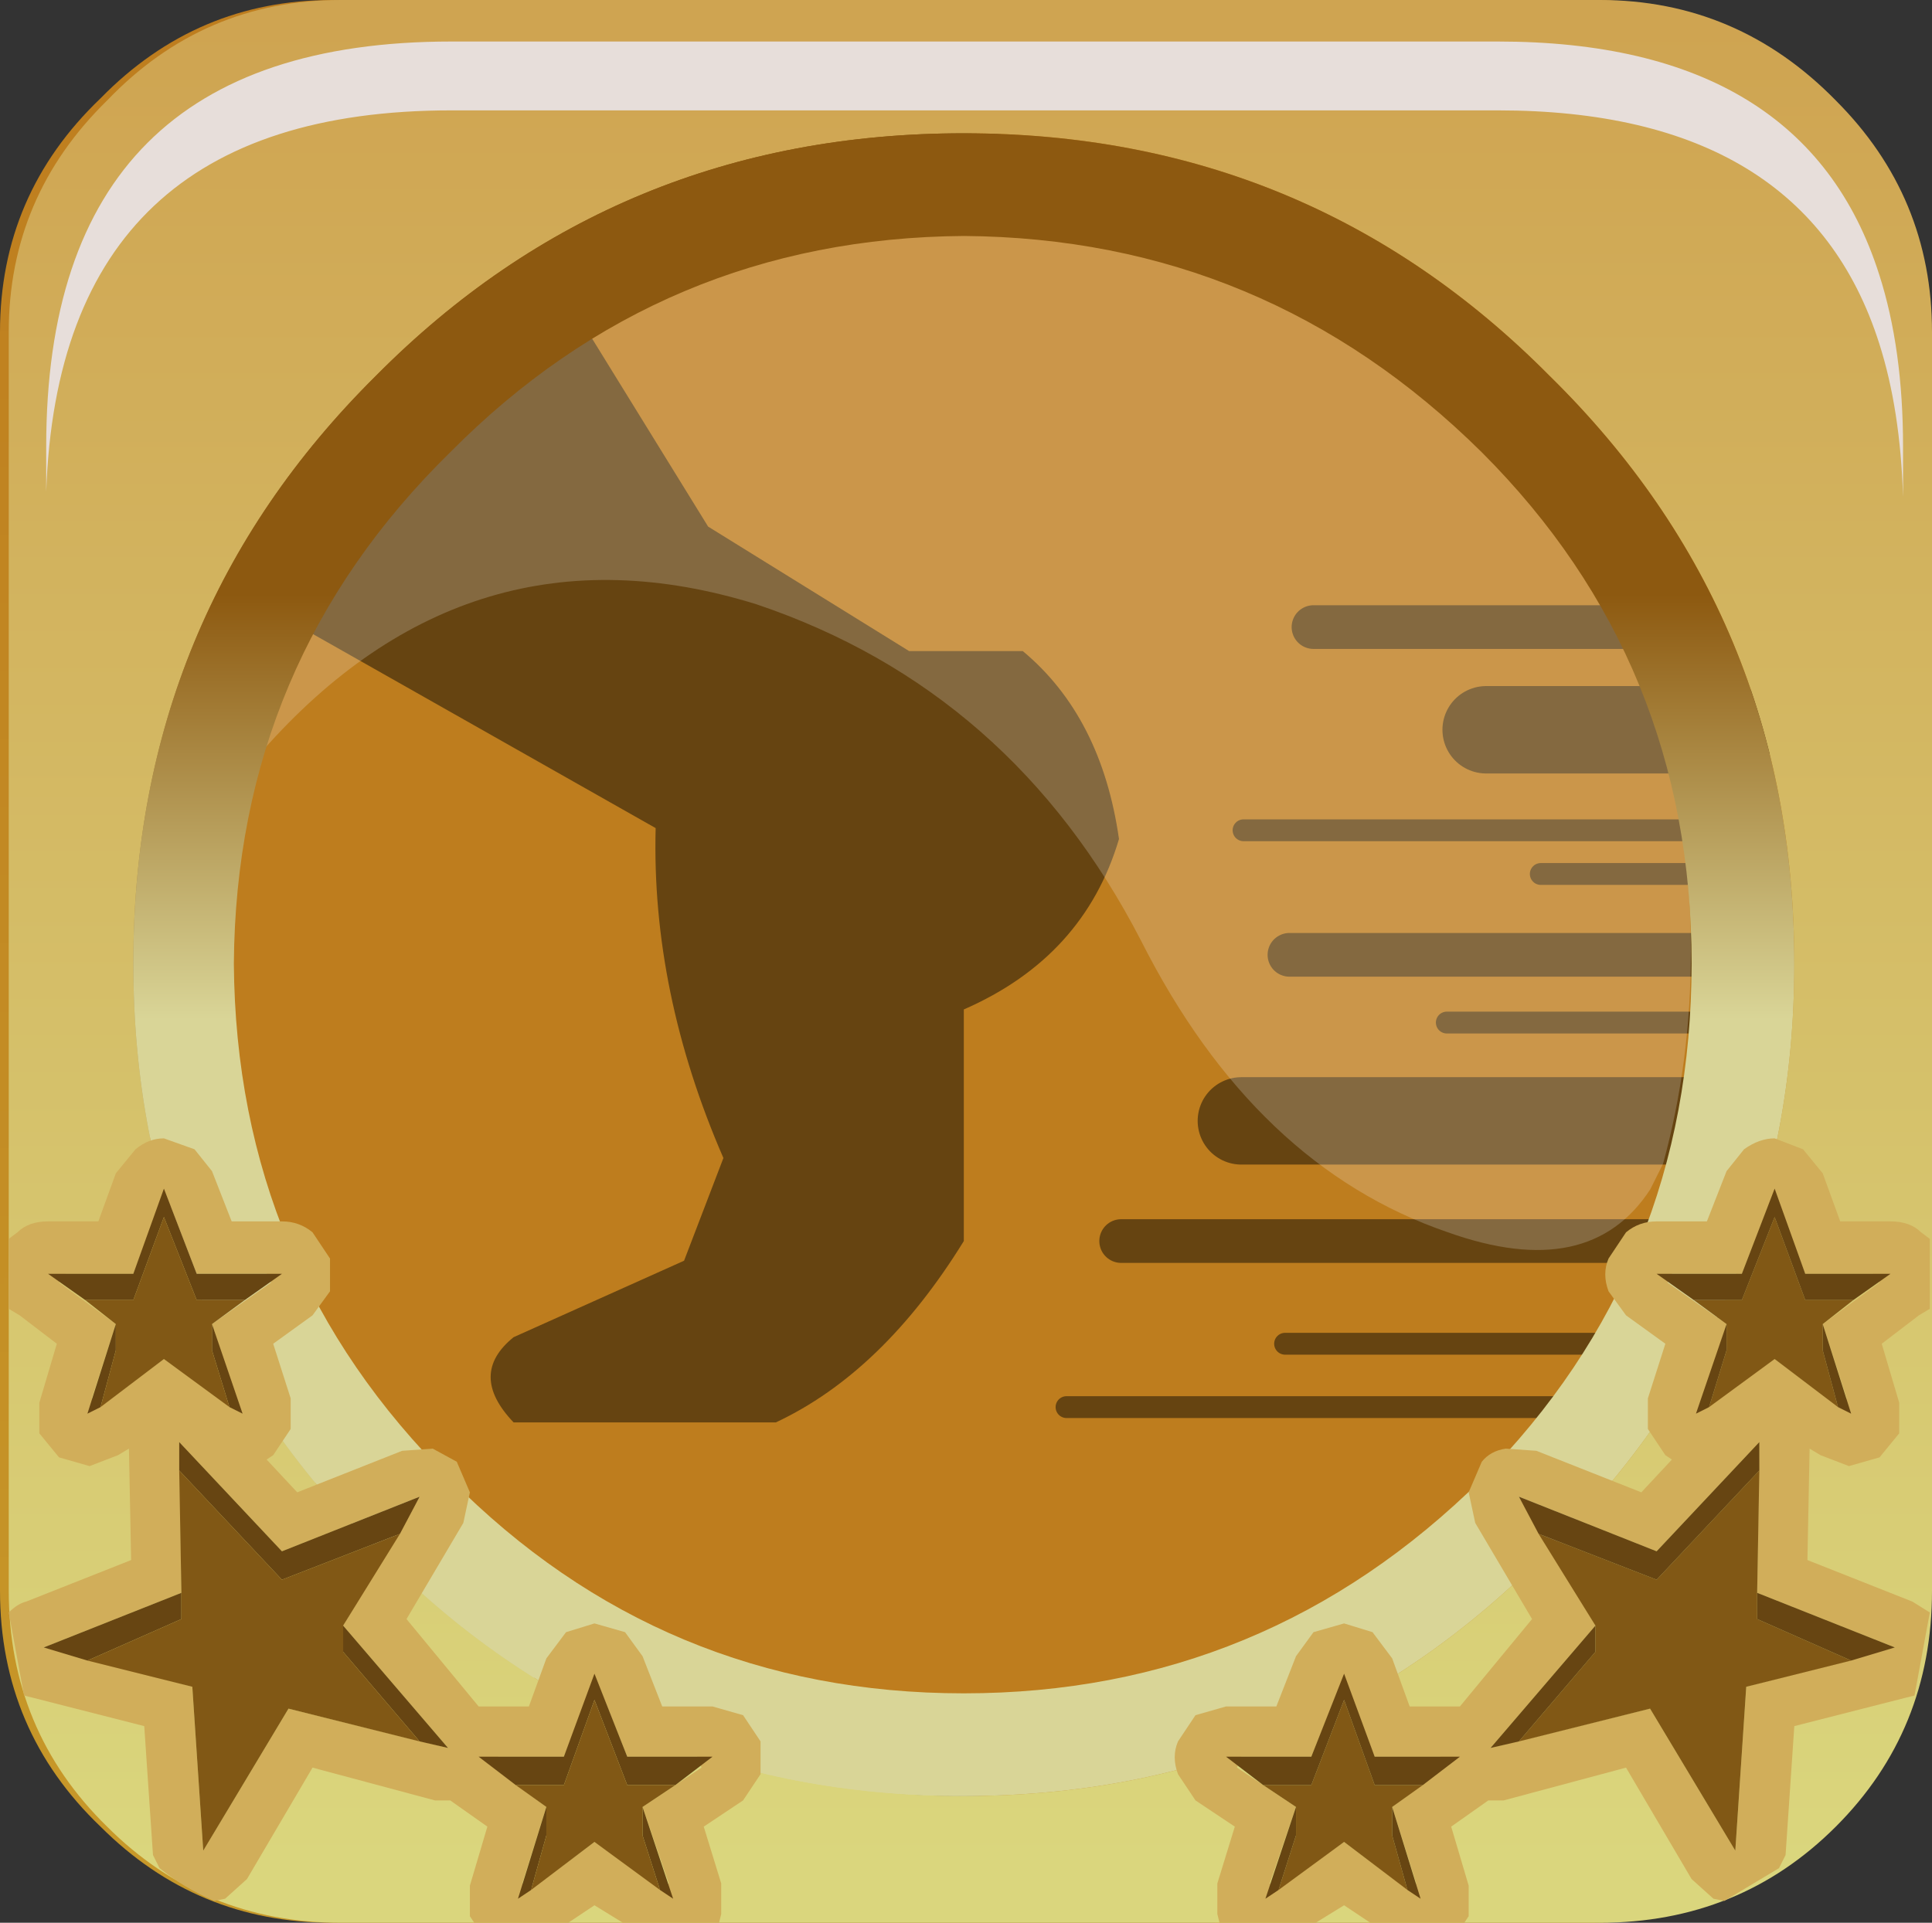 <?xml version="1.0" encoding="UTF-8" standalone="no"?>
<svg xmlns:xlink="http://www.w3.org/1999/xlink" height="66.0px" width="66.3px" xmlns="http://www.w3.org/2000/svg">
  <rect width="100%" height="100%" fill="#333333" stroke="none"/>
  <g transform="matrix(1.5, 0.0, 0.0, 1.5, 0.225, -0.075)">
    <use height="37.1" transform="matrix(1.0, 0.0, 0.0, 1.0, 3.45, 3.55)" width="37.2" xlink:href="#shape0"/>
    <use height="20.15" transform="matrix(1.159, 0.0, 0.0, 1.159, 5.85, 5.3)" width="28.2" xlink:href="#sprite0"/>
    <use height="44.0" transform="matrix(1.0, 0.0, 0.0, 1.0, -0.15, 0.05)" width="44.0" xlink:href="#shape2"/>
    <use height="8.6" transform="matrix(1.212, 0.0, 0.0, 1.212, 0.757, 0.8)" width="35.05" xlink:href="#sprite1"/>
    <use height="40.5" transform="matrix(1.0, 0.0, 0.0, 1.0, -0.05, 3.55)" width="43.95" xlink:href="#shape4"/>
    <use height="20.15" transform="matrix(1.159, 0.0, 0.0, 1.159, 5.85, 5.3)" width="28.2" xlink:href="#sprite0"/>
    <use height="44.0" transform="matrix(1.0, 0.0, 0.0, 1.0, 0.05, 0.05)" width="44.0" xlink:href="#shape5"/>
    <use height="8.6" transform="matrix(1.212, 0.0, 0.0, 1.212, 0.907, 1.0)" width="35.05" xlink:href="#sprite1"/>
    <use height="17.95" transform="matrix(1.0, 0.0, 0.0, 1.0, 0.05, 26.1)" width="43.95" xlink:href="#shape6"/>
  </g>
  <defs>
    <g id="shape0" transform="matrix(1.0, 0.0, 0.0, 1.0, -3.45, -3.55)">
      <path d="M3.45 22.1 Q3.45 14.4 8.9 9.0 14.35 3.55 22.1 3.55 29.8 3.55 35.25 9.0 40.65 14.45 40.65 22.1 40.65 29.8 35.25 35.25 29.8 40.65 22.1 40.65 14.35 40.65 8.9 35.25 3.45 29.8 3.45 22.1" fill="url(#gradient0)" fill-rule="evenodd" stroke="none"/>
      <path d="M21.95 11.5 L21.95 11.75 Q28.85 11.75 35.85 17.85 26.7 20.0 25.95 22.15 L31.9 22.15 Q27.1 24.95 26.0 27.45 L29.75 27.45 Q25.75 28.8 24.3 32.0 L26.8 32.0 Q23.3 33.2 21.95 35.85 L21.75 36.05 21.75 35.6 Q20.4 33.0 16.9 31.8 L19.4 31.8 Q17.95 28.65 13.95 27.3 L17.7 27.3 Q16.6 24.75 11.75 22.0 L17.75 22.0 Q17.0 19.8 7.85 17.65 14.9 11.45 21.95 11.5" fill="#664411" fill-rule="evenodd" stroke="none"/>
    </g>
    <linearGradient gradientTransform="matrix(0.0, -0.017, -0.017, 0.0, 21.05, 27.0)" gradientUnits="userSpaceOnUse" id="gradient0" spreadMethod="pad" x1="-819.2" x2="819.2">
      <stop offset="0.012" stop-color="#dad67d"/>
      <stop offset="1.0" stop-color="#cfa451"/>
    </linearGradient>
    <g id="sprite0" transform="matrix(1.0, 0.0, 0.0, 1.0, 0.0, 0.0)">
      <use height="20.15" transform="matrix(1.0, 0.0, 0.0, 1.0, 0.0, 0.0)" width="28.2" xlink:href="#shape1"/>
    </g>
    <g id="shape1" transform="matrix(1.0, 0.0, 0.0, 1.0, 0.0, 0.0)">
      <path d="M27.65 18.45 L27.4 18.95 Q26.2 20.8 23.4 19.8 19.6 18.5 17.35 14.05 14.8 9.1 9.75 7.4 4.1 5.65 0.0 10.3 1.0 6.85 3.7 4.15 7.2 0.65 11.9 0.05 L14.8 0.05 18.4 0.65 Q21.55 1.65 24.05 4.15 28.2 8.3 28.2 14.25 28.2 16.45 27.65 18.45" fill="#ffffff" fill-opacity="0.196" fill-rule="evenodd" stroke="none"/>
    </g>
    <g id="shape2" transform="matrix(1.0, 0.0, 0.0, 1.0, 0.15, -0.05)">
      <path d="M43.85 7.65 L43.85 36.45 Q43.85 39.65 41.65 41.85 39.45 44.05 36.25 44.05 L7.45 44.05 Q4.35 44.05 2.15 41.85 -0.15 39.65 -0.15 36.45 L-0.15 7.65 Q-0.15 4.5 2.15 2.3 4.35 0.05 7.45 0.05 L36.25 0.05 Q39.4 0.05 41.65 2.3 43.85 4.5 43.85 7.65 M40.75 22.1 Q40.75 14.15 35.1 8.65 29.6 3.1 21.7 3.1 13.8 3.1 8.25 8.65 2.7 14.15 2.7 22.1 2.7 29.95 8.25 35.5 13.8 41.15 21.7 41.15 29.6 41.15 35.1 35.5 40.75 29.95 40.75 22.1" fill="url(#gradient1)" fill-rule="evenodd" stroke="none"/>
      <path d="M40.75 22.1 Q40.75 29.95 35.1 35.5 29.6 41.15 21.7 41.15 13.8 41.15 8.25 35.5 2.7 29.95 2.7 22.1 2.7 14.15 8.25 8.65 13.8 3.1 21.7 3.1 29.6 3.1 35.1 8.65 40.75 14.15 40.75 22.1 M33.55 10.4 Q28.6 5.5 21.7 5.45 14.8 5.5 9.95 10.4 5.1 15.2 5.0 22.1 5.1 29.05 9.95 33.9 14.8 38.8 21.7 38.8 28.6 38.8 33.55 33.9 38.35 29.05 38.35 22.1 38.35 15.2 33.55 10.4" fill="url(#gradient2)" fill-rule="evenodd" stroke="none"/>
    </g>
    <linearGradient gradientTransform="matrix(0.0, -0.026, -0.055, 0.0, 21.7, 21.9)" gradientUnits="userSpaceOnUse" id="gradient1" spreadMethod="pad" x1="-819.2" x2="819.2">
      <stop offset="0.012" stop-color="#c79829"/>
      <stop offset="1.0" stop-color="#be7d1e"/>
    </linearGradient>
    <linearGradient gradientTransform="matrix(1.0E-4, 0.022, -0.023, 1.0E-4, 21.75, 22.35)" gradientUnits="userSpaceOnUse" id="gradient2" spreadMethod="pad" x1="-819.2" x2="819.2">
      <stop offset="0.012" stop-color="#8d5910"/>
      <stop offset="1.0" stop-color="#d9d597"/>
    </linearGradient>
    <g id="sprite1" transform="matrix(1.0, 0.0, 0.0, 1.0, 0.2, 0.0)">
      <use height="8.6" transform="matrix(1.0, 0.0, 0.0, 1.0, -0.2, 0.0)" width="35.05" xlink:href="#shape3"/>
    </g>
    <g id="shape3" transform="matrix(1.0, 0.0, 0.0, 1.0, 0.2, 0.0)">
      <path d="M34.85 8.6 Q34.8 6.95 34.4 5.7 33.0 1.3 27.2 1.3 L7.45 1.3 Q0.05 1.3 -0.2 8.5 L-0.2 7.65 Q-0.2 0.0 7.45 0.0 L27.2 0.0 Q33.0 0.0 34.4 4.4 34.85 5.8 34.85 7.65 L34.85 8.6" fill="#e7deda" fill-rule="evenodd" stroke="none"/>
    </g>
    <g id="shape4" transform="matrix(1.0, 0.0, 0.0, 1.0, 0.05, -3.55)">
      <path d="M38.8 28.0 L39.25 26.8 39.65 26.3 40.35 26.05 Q40.7 26.05 41.0 26.3 L41.45 26.9 41.85 28.0 43.05 28.0 43.75 28.2 43.9 28.4 43.9 29.95 43.65 30.1 42.8 30.75 43.2 32.1 43.2 32.8 42.75 33.35 42.05 33.55 41.4 33.3 41.2 33.15 41.1 35.7 43.5 36.65 43.9 36.9 43.55 38.8 43.4 38.85 40.85 39.5 40.6 42.45 40.5 42.75 39.2 43.5 39.0 43.45 38.45 43.0 36.95 40.45 34.15 41.2 33.8 41.2 32.95 41.85 33.35 43.15 33.35 43.85 33.25 44.05 31.1 44.05 30.5 43.65 29.85 44.05 27.65 44.05 27.6 43.8 27.6 43.1 28.0 41.85 27.1 41.2 26.7 40.6 Q26.55 40.2 26.7 39.85 L27.1 39.3 Q27.4 39.05 27.8 39.05 L28.95 39.05 29.4 37.9 29.8 37.35 30.5 37.15 31.15 37.35 31.6 37.95 32.0 39.05 33.2 39.05 34.8 37.1 33.55 34.9 33.35 34.2 33.65 33.5 34.2 33.15 34.9 33.2 37.3 34.2 38.0 33.45 37.85 33.3 37.45 32.75 37.45 32.05 37.85 30.75 36.95 30.1 36.55 29.55 Q36.4 29.15 36.55 28.8 L36.95 28.2 37.65 28.0 38.8 28.0 M30.65 38.7 L30.35 38.7 29.75 40.2 28.15 40.2 28.1 40.45 29.4 41.35 28.85 43.1 29.0 43.2 30.5 42.2 31.9 43.2 32.15 43.1 31.6 41.35 32.75 40.5 32.7 40.2 31.2 40.2 30.65 38.7 M37.65 35.5 L34.5 34.25 36.25 37.2 33.85 40.05 37.55 39.1 39.45 42.35 39.75 38.6 43.1 37.7 39.95 36.45 40.0 33.0 37.65 35.5 M39.6 29.15 L38.0 29.15 37.95 29.35 39.25 30.3 38.7 32.05 38.85 32.15 40.35 31.1 41.75 32.15 42.0 32.05 41.45 30.3 42.75 29.35 42.65 29.15 41.05 29.15 40.5 27.65 40.2 27.65 39.6 29.15" fill="url(#gradient3)" fill-rule="evenodd" stroke="none"/>
      <path d="M38.5 29.75 L37.65 29.15 39.6 29.15 40.35 27.2 41.05 29.15 43.05 29.15 42.15 29.75 41.05 29.75 40.35 27.85 39.6 29.75 38.5 29.75 M41.45 30.3 L42.1 32.4 41.8 32.2 41.45 30.95 41.45 30.3 M38.85 32.2 L38.55 32.4 39.25 30.3 39.25 30.95 38.85 32.2 M39.95 36.45 L43.1 37.7 42.1 38.0 39.95 37.1 39.95 36.45 M34.5 39.85 L33.85 40.05 36.25 37.2 36.25 37.85 34.5 39.85 M35.0 35.1 L34.5 34.25 37.65 35.5 40.0 33.0 40.0 33.65 37.65 36.15 35.0 35.1 M31.6 41.35 L32.25 43.45 31.95 43.3 31.6 42.0 31.6 41.35 M29.0 43.3 L28.7 43.45 29.4 41.35 29.4 42.0 29.0 43.3 M28.65 40.85 L27.8 40.2 29.75 40.2 30.5 38.3 31.2 40.2 33.2 40.2 32.3 40.85 31.2 40.85 30.5 38.95 29.75 40.85 28.65 40.85" fill="#674512" fill-rule="evenodd" stroke="none"/>
      <path d="M42.15 29.75 L41.45 30.3 41.45 30.95 41.8 32.2 40.35 31.1 38.85 32.2 39.25 30.95 39.25 30.3 38.5 29.75 39.6 29.75 40.35 27.85 41.05 29.75 42.15 29.75 M39.95 36.45 L39.95 37.1 42.1 38.0 39.75 38.6 39.45 42.35 37.55 39.1 34.5 39.85 36.25 37.85 36.25 37.2 35.0 35.1 37.65 36.15 40.0 33.65 39.95 36.45 M32.3 40.85 L31.6 41.35 31.6 42.0 31.95 43.3 30.5 42.2 29.0 43.3 29.4 42.0 29.4 41.35 28.65 40.85 29.75 40.85 30.5 38.95 31.2 40.85 32.3 40.85" fill="#815815" fill-rule="evenodd" stroke="none"/>
      <path d="M5.05 28.0 L4.6 26.8 4.2 26.3 3.5 26.05 Q3.15 26.05 2.85 26.3 2.5 26.45 2.4 26.9 L2.0 28.0 0.8 28.0 0.1 28.2 -0.05 28.4 -0.05 29.95 0.2 30.1 1.05 30.75 0.65 32.1 0.65 32.8 1.1 33.35 1.8 33.55 2.45 33.3 2.65 33.15 2.75 35.7 0.35 36.65 -0.05 36.9 0.3 38.8 0.45 38.85 3.0 39.5 3.25 42.45 3.35 42.75 Q3.95 43.2 4.65 43.5 L4.85 43.45 5.4 43.0 6.9 40.45 9.7 41.2 10.05 41.2 10.9 41.85 10.5 43.15 10.5 43.85 10.6 44.05 12.75 44.05 13.35 43.65 14.0 44.05 16.2 44.05 16.25 43.8 16.25 43.1 15.85 41.85 16.75 41.2 17.15 40.6 17.15 39.85 16.75 39.3 16.05 39.05 14.9 39.05 14.45 37.9 14.05 37.35 13.35 37.15 12.7 37.35 Q12.35 37.55 12.25 37.95 L11.85 39.05 10.65 39.05 9.05 37.1 10.3 34.9 10.5 34.2 10.2 33.5 Q10.0 33.2 9.65 33.15 L8.95 33.2 6.55 34.2 5.85 33.45 6.0 33.3 6.4 32.75 6.4 32.05 6.0 30.75 6.9 30.1 7.3 29.55 7.3 28.8 6.9 28.2 6.2 28.0 5.05 28.0 M13.2 38.7 L13.5 38.7 14.1 40.2 15.7 40.2 15.75 40.45 14.45 41.35 15.0 43.1 14.85 43.2 13.35 42.2 11.95 43.2 11.7 43.1 12.25 41.35 11.1 40.5 11.15 40.2 12.65 40.2 13.2 38.7 M6.2 35.5 L9.35 34.25 7.6 37.2 10.0 40.05 6.3 39.1 4.4 42.35 4.1 38.6 0.75 37.7 3.9 36.45 3.85 33.0 6.2 35.5 M4.25 29.15 L5.85 29.15 5.9 29.35 4.6 30.3 5.15 32.05 5.0 32.15 3.5 31.1 2.1 32.15 1.85 32.05 2.4 30.3 1.1 29.35 1.2 29.15 2.8 29.15 3.35 27.65 3.65 27.65 4.25 29.15" fill="url(#gradient4)" fill-rule="evenodd" stroke="none"/>
      <path d="M5.35 29.75 L6.2 29.15 4.25 29.15 3.5 27.2 2.8 29.15 0.8 29.15 1.7 29.75 2.8 29.75 3.5 27.85 4.25 29.75 5.35 29.75 M2.4 30.3 L1.75 32.4 2.05 32.2 2.4 30.95 2.4 30.3 M5.0 32.2 L5.3 32.4 4.6 30.3 4.6 30.95 5.0 32.2 M3.9 36.45 L0.75 37.7 1.75 38.0 3.9 37.1 3.9 36.45 M9.35 39.85 L10.0 40.05 7.6 37.2 7.6 37.85 9.35 39.85 M8.85 35.1 L9.35 34.25 6.2 35.5 3.85 33.0 3.85 33.65 6.2 36.15 8.85 35.1 M15.2 40.85 L16.05 40.2 14.1 40.2 13.35 38.3 12.65 40.2 10.65 40.2 11.55 40.85 12.65 40.85 13.35 38.95 14.1 40.85 15.2 40.85 M12.25 41.35 L11.6 43.45 11.9 43.3 12.25 42.0 12.25 41.35 M14.85 43.3 L15.15 43.45 14.45 41.35 14.45 42.0 14.85 43.3" fill="#674512" fill-rule="evenodd" stroke="none"/>
      <path d="M5.35 29.75 L4.25 29.75 3.5 27.85 2.8 29.75 1.7 29.75 2.4 30.3 2.4 30.95 2.05 32.2 3.5 31.1 5.0 32.2 4.6 30.95 4.6 30.3 5.35 29.75 M3.9 36.45 L3.9 37.1 1.75 38.0 4.1 38.6 4.4 42.35 6.3 39.1 9.35 39.85 7.6 37.85 7.6 37.2 8.85 35.1 6.2 36.15 3.85 33.65 3.9 36.45 M11.55 40.85 L12.25 41.35 12.25 42.0 11.9 43.3 13.35 42.2 14.85 43.3 14.45 42.0 14.45 41.35 15.2 40.85 14.1 40.85 13.35 38.95 12.65 40.85 11.55 40.85" fill="#815815" fill-rule="evenodd" stroke="none"/>
      <path d="M3.45 22.1 Q3.45 14.4 8.9 9.0 14.35 3.55 22.1 3.55 29.8 3.55 35.25 9.0 40.65 14.45 40.65 22.1 40.65 29.8 35.25 35.25 29.8 40.65 22.1 40.65 14.35 40.65 8.9 35.25 3.45 29.8 3.45 22.1" fill="url(#gradient5)" fill-rule="evenodd" stroke="none"/>
      <path d="M20.65 14.95 L23.25 14.95 Q25.05 16.45 25.45 19.25 24.65 21.95 21.9 23.15 L21.9 28.45 Q20.05 31.45 17.6 32.6 L11.6 32.6 Q10.55 31.5 11.6 30.65 L15.5 28.9 16.4 26.55 Q14.75 22.75 14.85 19.0 L6.55 14.3 6.6 14.25 Q7.65 12.15 9.35 10.4 11.15 8.55 13.15 7.4 L16.05 12.1 20.65 14.95" fill="#664411" fill-rule="evenodd" stroke="none"/>
      <path d="M35.1 20.05 L40.0 20.05 M32.95 23.45 L39.25 23.45 M28.3 19.05 L40.05 19.05 M29.25 30.8 L38.0 30.8 M24.25 32.25 L37.3 32.25" fill="none" stroke="#664411" stroke-linecap="round" stroke-linejoin="round" stroke-width="0.5"/>
      <path d="M33.85 16.75 L39.5 16.75 M28.25 25.7 L39.1 25.7" fill="none" stroke="#664411" stroke-linecap="round" stroke-linejoin="round" stroke-width="2.0"/>
      <path d="M29.9 14.4 L38.7 14.4 M29.35 21.9 L39.45 21.9 M25.5 28.45 L38.55 28.45" fill="none" stroke="#664411" stroke-linecap="round" stroke-linejoin="round" stroke-width="1.0"/>
    </g>
    <linearGradient gradientTransform="matrix(0.0, -0.026, -0.055, 0.0, 21.7, 21.75)" gradientUnits="userSpaceOnUse" id="gradient3" spreadMethod="pad" x1="-819.2" x2="819.2">
      <stop offset="0.012" stop-color="#c79829"/>
      <stop offset="1.0" stop-color="#be7d1e"/>
    </linearGradient>
    <linearGradient gradientTransform="matrix(0.0, -0.026, 0.055, 0.0, 22.1, 21.75)" gradientUnits="userSpaceOnUse" id="gradient4" spreadMethod="pad" x1="-819.2" x2="819.2">
      <stop offset="0.012" stop-color="#c79829"/>
      <stop offset="1.0" stop-color="#be7d1e"/>
    </linearGradient>
    <linearGradient gradientTransform="matrix(0.006, 0.0, 0.0, 0.004, -24.5, 41.8)" gradientUnits="userSpaceOnUse" id="gradient5" spreadMethod="pad" x1="-819.2" x2="819.2">
      <stop offset="0.012" stop-color="#c79829"/>
      <stop offset="1.0" stop-color="#be7d1e"/>
    </linearGradient>
    <g id="shape5" transform="matrix(1.0, 0.0, 0.0, 1.0, -0.05, -0.05)">
      <path d="M40.9 22.1 Q40.9 14.15 35.3 8.65 29.8 3.1 21.9 3.1 13.95 3.1 8.45 8.65 2.9 14.15 2.9 22.1 2.9 30.0 8.45 35.5 13.95 41.15 21.9 41.15 29.8 41.15 35.3 35.5 40.9 30.0 40.9 22.1 M41.85 2.35 Q44.05 4.55 44.05 7.65 L44.05 36.45 Q44.05 39.65 41.85 41.85 39.65 44.05 36.45 44.05 L7.65 44.05 Q4.5 44.05 2.3 41.85 0.05 39.65 0.05 36.45 L0.05 7.65 Q0.05 4.55 2.3 2.35 4.5 0.05 7.65 0.05 L36.45 0.05 Q39.6 0.05 41.85 2.35" fill="url(#gradient6)" fill-rule="evenodd" stroke="none"/>
      <path d="M33.75 10.4 Q28.8 5.5 21.9 5.45 15.0 5.5 10.15 10.4 5.25 15.2 5.2 22.1 5.25 29.05 10.15 33.9 15.0 38.8 21.9 38.8 28.8 38.8 33.75 33.9 38.55 29.05 38.55 22.1 38.55 15.2 33.75 10.4 M40.9 22.1 Q40.9 30.0 35.3 35.5 29.8 41.15 21.9 41.15 13.95 41.15 8.45 35.5 2.9 30.0 2.9 22.1 2.9 14.15 8.45 8.65 13.95 3.1 21.9 3.1 29.8 3.1 35.3 8.65 40.9 14.15 40.9 22.1" fill="url(#gradient7)" fill-rule="evenodd" stroke="none"/>
    </g>
    <linearGradient gradientTransform="matrix(0.0, -0.026, -0.055, 0.0, 21.9, 21.9)" gradientUnits="userSpaceOnUse" id="gradient6" spreadMethod="pad" x1="-819.2" x2="819.2">
      <stop offset="0.012" stop-color="#dad67d"/>
      <stop offset="1.0" stop-color="#cfa451"/>
    </linearGradient>
    <linearGradient gradientTransform="matrix(0.0, 0.006, -0.023, 0.0, 21.9, 18.45)" gradientUnits="userSpaceOnUse" id="gradient7" spreadMethod="pad" x1="-819.2" x2="819.2">
      <stop offset="0.012" stop-color="#8d5910"/>
      <stop offset="1.0" stop-color="#d9d597"/>
    </linearGradient>
    <g id="shape6" transform="matrix(1.0, 0.0, 0.0, 1.0, -0.05, -26.05)">
      <path d="M38.9 27.95 L39.35 26.8 39.75 26.3 Q40.1 26.05 40.45 26.05 L41.1 26.3 41.55 26.85 41.95 27.95 43.1 27.95 Q43.55 27.95 43.8 28.2 L44.0 28.35 44.0 29.95 43.75 30.1 42.9 30.75 43.3 32.1 43.3 32.8 42.85 33.35 42.15 33.55 41.5 33.3 41.25 33.15 41.2 35.7 43.6 36.65 44.0 36.9 43.65 38.8 43.45 38.85 40.9 39.5 40.7 42.45 40.55 42.75 39.3 43.5 39.05 43.45 38.55 43.0 37.05 40.45 34.25 41.2 33.9 41.2 33.05 41.8 33.45 43.15 33.45 43.85 33.35 44.0 31.2 44.0 30.6 43.6 29.95 44.0 27.75 44.0 27.7 43.8 27.7 43.1 28.1 41.8 27.2 41.2 26.8 40.6 Q26.65 40.2 26.8 39.85 L27.2 39.25 27.9 39.05 29.05 39.05 29.5 37.9 29.9 37.35 30.6 37.15 31.25 37.35 31.7 37.95 32.1 39.05 33.25 39.05 34.9 37.05 33.6 34.85 33.45 34.15 33.75 33.45 Q33.95 33.2 34.3 33.15 L35.0 33.2 37.4 34.15 38.1 33.4 37.95 33.3 37.55 32.7 37.55 32.0 37.95 30.75 37.05 30.1 36.65 29.55 Q36.5 29.15 36.65 28.8 L37.05 28.2 Q37.35 27.95 37.75 27.95 L38.9 27.95 M30.7 38.7 L30.45 38.7 29.85 40.2 28.25 40.2 28.15 40.45 29.5 41.35 28.9 43.1 29.1 43.2 30.6 42.15 32.0 43.2 32.25 43.1 31.7 41.35 32.85 40.5 32.8 40.2 31.3 40.2 30.7 38.7 M37.75 35.5 L34.6 34.25 36.35 37.2 33.95 40.0 37.6 39.1 39.55 42.35 39.8 38.6 43.2 37.7 40.05 36.45 40.1 33.0 37.75 35.5 M39.7 29.15 L38.1 29.15 38.0 29.35 39.35 30.3 38.8 32.0 38.95 32.15 40.45 31.1 41.85 32.15 42.1 32.0 41.55 30.3 42.85 29.35 42.7 29.15 41.15 29.15 40.55 27.6 40.3 27.6 39.7 29.15" fill="#d1ae5a" fill-rule="evenodd" stroke="none"/>
      <path d="M42.25 29.75 L41.55 30.3 41.55 30.9 41.9 32.2 40.45 31.1 38.95 32.2 39.35 30.9 39.35 30.3 38.6 29.75 39.7 29.75 40.45 27.85 41.15 29.75 42.25 29.75 M40.05 36.45 L40.05 37.05 42.2 38.0 39.8 38.6 39.55 42.35 37.6 39.1 34.6 39.85 36.35 37.8 36.35 37.2 35.05 35.1 37.75 36.15 40.1 33.65 40.05 36.45 M28.75 40.85 L29.85 40.85 30.6 38.9 31.3 40.85 32.4 40.85 31.7 41.35 31.7 42.0 32.05 43.25 30.6 42.15 29.1 43.25 29.5 42.0 29.5 41.35 28.75 40.85" fill="#815815" fill-rule="evenodd" stroke="none"/>
      <path d="M38.6 29.75 L37.75 29.15 39.7 29.15 40.45 27.2 41.15 29.15 43.1 29.15 42.25 29.75 41.15 29.75 40.45 27.85 39.7 29.75 38.6 29.75 M41.55 30.3 L42.2 32.35 41.9 32.2 41.55 30.9 41.55 30.3 M38.95 32.2 L38.65 32.35 39.35 30.3 39.35 30.9 38.95 32.2 M40.05 36.45 L43.2 37.7 42.2 38.0 40.05 37.05 40.05 36.45 M34.6 39.85 L33.95 40.0 36.35 37.2 36.35 37.8 34.6 39.85 M35.05 35.1 L34.6 34.25 37.75 35.5 40.1 33.0 40.1 33.65 37.75 36.15 35.05 35.1 M28.75 40.85 L27.9 40.2 29.85 40.2 30.6 38.3 31.3 40.2 33.25 40.2 32.4 40.85 31.3 40.85 30.6 38.9 29.85 40.85 28.75 40.85 M31.7 41.35 L32.35 43.45 32.05 43.25 31.7 42.0 31.7 41.35 M29.1 43.25 L28.8 43.45 29.5 41.35 29.5 42.0 29.1 43.25" fill="#674512" fill-rule="evenodd" stroke="none"/>
      <path d="M10.3 33.45 L10.6 34.15 10.45 34.85 9.15 37.05 10.8 39.05 11.95 39.05 12.35 37.95 12.8 37.35 13.45 37.15 14.15 37.35 14.55 37.9 15.0 39.05 16.15 39.05 16.85 39.25 17.25 39.85 17.25 40.6 16.85 41.2 15.95 41.8 16.35 43.1 16.35 43.8 16.3 44.0 14.1 44.0 13.45 43.6 12.85 44.0 10.7 44.0 10.6 43.85 10.6 43.15 11.0 41.8 10.15 41.2 9.8 41.2 7.0 40.45 5.5 43.0 5.0 43.45 4.75 43.5 Q4.05 43.2 3.5 42.75 L3.35 42.45 3.15 39.5 0.6 38.85 0.4 38.8 0.05 36.9 Q0.25 36.7 0.45 36.65 L2.85 35.7 2.8 33.15 2.55 33.3 1.9 33.55 1.2 33.35 0.75 32.8 0.75 32.1 1.15 30.75 0.3 30.1 0.05 29.95 0.05 28.35 0.25 28.2 Q0.5 27.95 0.95 27.95 L2.1 27.95 2.5 26.85 2.95 26.3 Q3.25 26.05 3.6 26.05 L4.3 26.3 4.7 26.8 5.15 27.95 6.3 27.95 Q6.7 27.95 7.0 28.2 L7.4 28.8 7.4 29.55 7.0 30.1 6.1 30.75 6.5 32.0 6.5 32.7 6.1 33.3 5.95 33.4 6.65 34.15 9.05 33.2 9.75 33.15 10.3 33.45 M3.75 27.6 L3.5 27.6 2.9 29.15 1.35 29.15 1.2 29.35 2.5 30.3 1.95 32.0 2.2 32.15 3.6 31.1 5.1 32.15 5.25 32.0 4.7 30.3 6.05 29.35 5.95 29.15 4.35 29.15 3.75 27.6 M4.25 38.6 L4.5 42.35 6.45 39.1 10.1 40.0 7.7 37.2 9.45 34.25 6.3 35.5 3.95 33.0 4.0 36.45 0.85 37.7 4.25 38.6 M11.2 40.5 L12.35 41.35 11.8 43.1 12.05 43.2 13.45 42.15 14.95 43.2 15.15 43.1 14.55 41.35 15.9 40.45 15.8 40.2 14.2 40.2 13.6 38.7 13.35 38.7 12.75 40.2 11.25 40.2 11.2 40.5" fill="#d1ae5a" fill-rule="evenodd" stroke="none"/>
      <path d="M1.8 29.75 L0.95 29.15 2.9 29.15 3.6 27.2 4.35 29.15 6.3 29.15 5.45 29.75 4.35 29.75 3.6 27.85 2.9 29.75 1.8 29.75 M4.7 30.3 L5.4 32.35 5.1 32.2 4.7 30.9 4.7 30.3 M2.15 32.2 L1.85 32.35 2.5 30.3 2.5 30.9 2.15 32.2 M4.0 36.45 L4.0 37.05 1.85 38.0 0.85 37.7 4.0 36.45 M9.45 39.85 L7.7 37.8 7.7 37.2 10.1 40.0 9.45 39.85 M9.0 35.1 L6.3 36.15 3.95 33.65 3.95 33.0 6.3 35.5 9.45 34.25 9.0 35.1 M11.65 40.85 L10.8 40.2 12.75 40.2 13.45 38.3 14.2 40.2 16.15 40.2 15.3 40.85 14.2 40.85 13.45 38.9 12.75 40.85 11.65 40.85 M14.55 41.35 L15.25 43.45 14.95 43.25 14.55 42.0 14.55 41.35 M12.0 43.25 L11.7 43.45 12.35 41.35 12.35 42.0 12.0 43.25" fill="#674512" fill-rule="evenodd" stroke="none"/>
      <path d="M1.8 29.75 L2.9 29.75 3.6 27.85 4.35 29.75 5.45 29.75 4.7 30.3 4.7 30.9 5.1 32.2 3.6 31.1 2.15 32.2 2.5 30.9 2.5 30.3 1.8 29.75 M4.0 36.45 L3.95 33.65 6.3 36.15 9.0 35.1 7.7 37.2 7.7 37.8 9.45 39.85 6.45 39.1 4.5 42.35 4.25 38.6 1.85 38.0 4.0 37.05 4.0 36.45 M15.3 40.85 L14.55 41.35 14.55 42.0 14.95 43.25 13.45 42.15 12.0 43.25 12.35 42.0 12.35 41.35 11.65 40.85 12.75 40.85 13.45 38.9 14.2 40.85 15.3 40.85" fill="#815815" fill-rule="evenodd" stroke="none"/>
    </g>
  </defs>
</svg>
